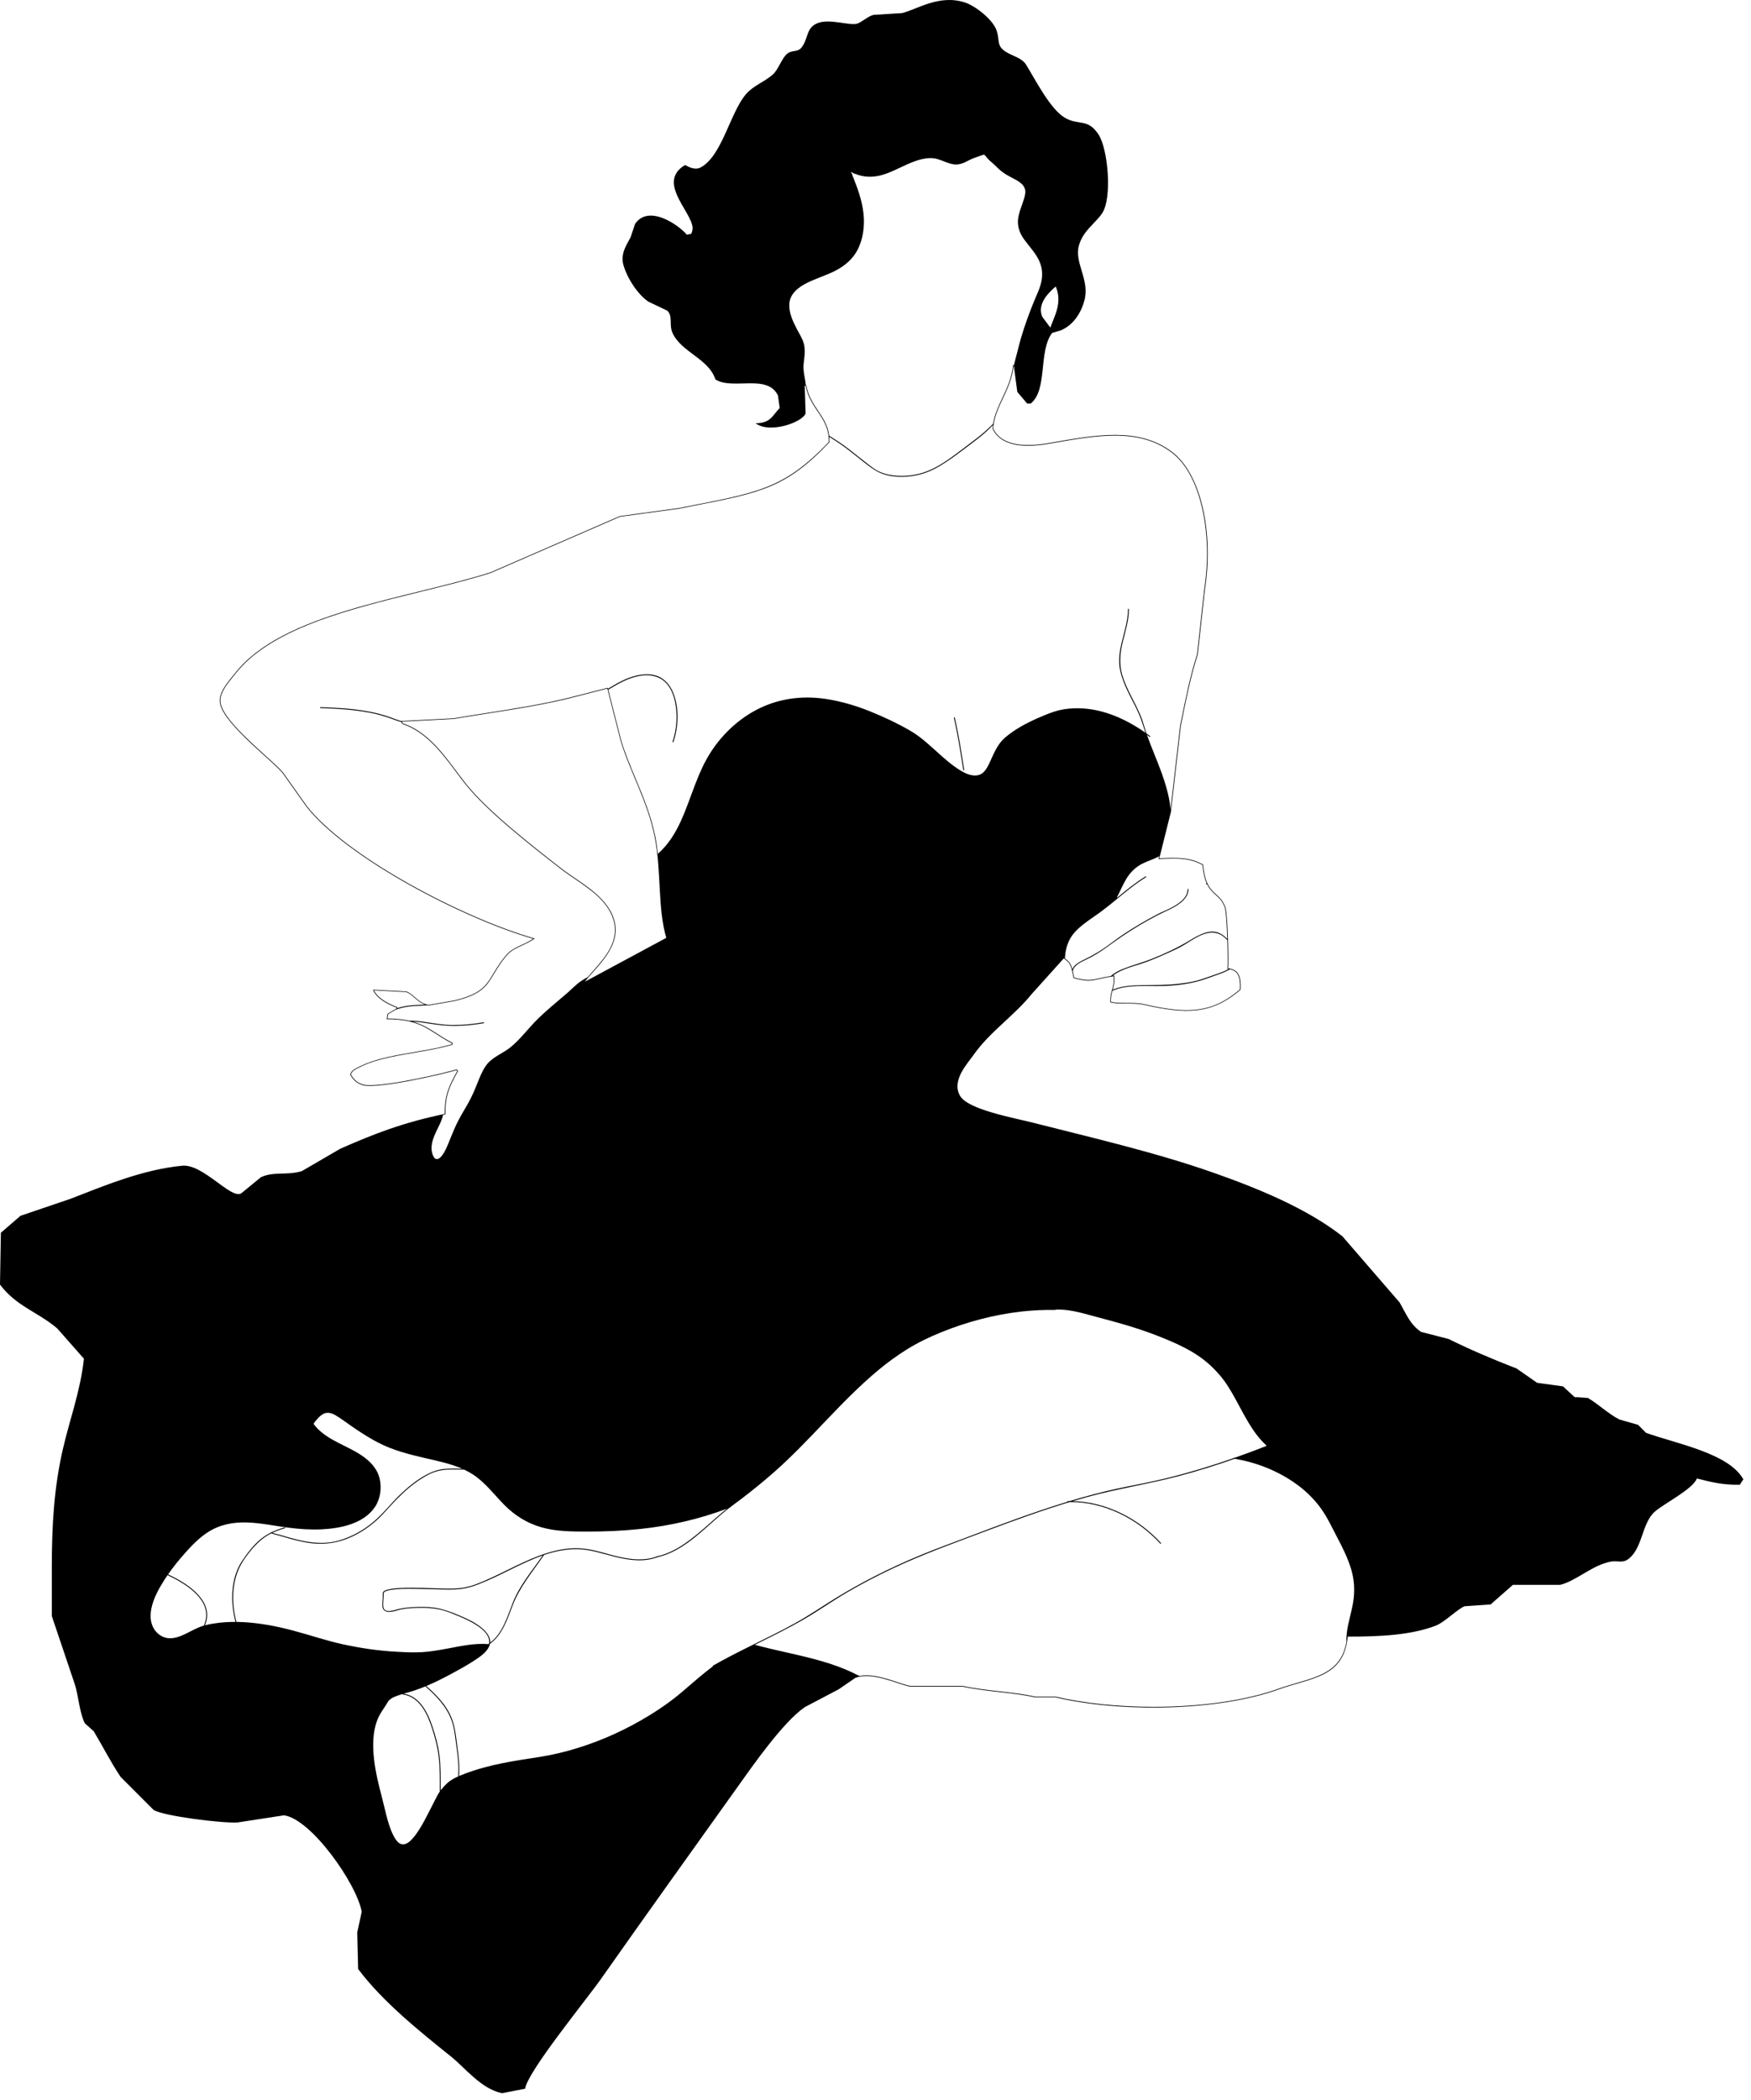 <?xml version="1.0" encoding="UTF-8" standalone="no"?>
<!DOCTYPE svg PUBLIC "-//W3C//DTD SVG 1.1//EN" "http://www.w3.org/Graphics/SVG/1.1/DTD/svg11.dtd">
<svg width="100%" height="100%" viewBox="0 0 151 181" version="1.1" xmlns="http://www.w3.org/2000/svg" xmlns:xlink="http://www.w3.org/1999/xlink" xml:space="preserve" xmlns:serif="http://www.serif.com/" style="fill-rule:evenodd;clip-rule:evenodd;stroke-linejoin:round;stroke-miterlimit:1.414;">
    <g transform="matrix(1,0,0,1,-180.942,-182.533)">
        <path d="M264.012,248.916C264.02,248.966 264.093,248.946 264.086,248.896C263.855,247.388 263.619,245.877 263.278,244.391C263.266,244.342 263.191,244.363 263.203,244.412C263.546,245.899 263.781,247.408 264.012,248.916Z" style="fill-rule:nonzero;"/>
        <path d="M322.892,306.044C322.661,305.813 322.431,305.582 322.199,305.351C321.659,305.197 321.122,305.042 320.582,304.888C319.656,304.414 318.721,303.527 317.886,303.04C317.501,303.015 317.116,302.988 316.732,302.963C316.397,302.654 316.063,302.347 315.731,302.038C314.985,301.935 314.241,301.832 313.498,301.73C312.906,301.319 312.316,300.908 311.727,300.497C309.73,299.726 307.686,298.858 305.872,297.955C305.078,297.751 304.281,297.546 303.485,297.34C302.529,296.673 302.248,295.866 301.636,294.799C299.993,292.899 298.35,290.998 296.706,289.1C293.686,286.734 289.553,285.015 285.615,283.631C280.637,281.881 275.383,280.671 270.058,279.318C268.367,278.888 264.448,278.191 263.742,277.007C262.966,275.701 264.341,274.253 264.899,273.465C266.314,271.455 268.388,270.106 269.904,268.227C270.828,267.201 271.753,266.173 272.676,265.147C273.357,265.602 273.306,265.881 273.523,266.84C275.191,267.311 275.248,266.918 276.988,266.687C277.029,267.86 276.693,267.788 276.681,268.921C277.428,269.153 278.61,268.925 279.609,269.15C283.185,269.961 285.434,270.003 287.926,267.84C287.984,266.733 287.784,266.125 286.847,265.992C286.91,265.691 286.833,261.392 286.617,260.755C286.111,259.27 284.935,259.819 284.69,257.059C283.545,256.424 282.517,256.444 280.917,256.519C281.253,255.185 281.586,253.849 281.918,252.514C282.203,250.05 282.482,247.586 282.768,245.12C283.168,243.118 283.621,240.806 284.231,238.958C284.435,237.085 284.642,235.21 284.847,233.337C285.601,228.613 284.584,223.408 281.997,221.475C279.106,219.321 275.466,220.019 271.52,220.705C269.432,221.069 267.338,221.028 266.59,219.473C266.731,217.514 268.141,216.213 268.363,214.005C268.464,214.775 268.568,215.545 268.671,216.316C268.953,216.649 269.235,216.984 269.518,217.316C269.622,217.316 269.723,217.316 269.828,217.316C271.308,216.142 270.474,212.794 271.675,211.232C271.933,211.156 272.19,211.079 272.446,211.002C273.461,210.558 274.136,209.599 274.45,208.46C274.952,206.636 273.558,205.206 273.988,203.686C274.349,202.404 275.397,201.798 275.989,200.913C276.872,199.592 276.49,195.37 275.68,194.137C274.727,192.681 273.982,193.402 272.754,192.672C271.515,191.936 270.248,189.445 269.441,188.128C269.01,187.425 268.049,187.353 267.439,186.82C266.928,186.373 267.142,185.989 266.899,185.202C266.609,184.255 265.072,183.038 264.128,182.738C261.921,182.034 260.025,183.345 258.736,183.661C257.914,183.713 257.092,183.765 256.271,183.815C255.768,183.938 255.208,184.496 254.807,184.586C254.155,184.735 252.501,184.139 251.496,184.51C250.397,184.914 250.699,185.869 250.031,186.665C249.734,187.022 249.263,186.846 248.877,187.127C248.346,187.516 248.092,188.526 247.567,188.976C246.801,189.632 245.906,189.907 245.256,190.67C243.892,192.277 243.185,196.048 241.327,196.985C240.832,197.206 240.348,196.931 240.019,196.755C237.365,198.353 241.07,201.143 240.633,202.454C240.609,202.53 240.581,202.608 240.558,202.686C240.429,202.711 240.3,202.737 240.172,202.762C239.431,201.896 236.871,200.123 235.706,201.837C235.577,202.223 235.448,202.608 235.32,202.993C235.056,203.522 234.411,204.362 234.704,205.38C235.036,206.536 235.945,207.921 236.86,208.538C237.398,208.795 237.937,209.053 238.477,209.308C238.997,209.777 238.614,210.523 238.938,211.234C239.703,212.907 242.06,213.445 242.635,215.239C244.12,216.187 247.136,214.728 248.029,216.626C248.078,216.986 248.13,217.344 248.182,217.704C247.548,218.337 247.418,219.019 246.102,219.014C247.293,219.946 250.148,218.943 250.415,218.166C250.389,217.371 250.365,216.574 250.338,215.779C250.365,215.779 250.389,215.779 250.415,215.779C250.817,217.855 252.467,218.512 252.416,220.631C248.474,224.789 246.18,225.007 239.478,226.331C237.784,226.561 236.09,226.791 234.394,227.023C230.674,228.64 226.949,230.258 223.227,231.876C216.011,234.158 205.299,235.323 201.2,240.579C200.753,241.151 199.926,242.008 199.89,242.89C199.821,244.619 204.215,247.901 205.282,249.129C205.974,250.104 206.668,251.079 207.361,252.055C210.774,256.43 220.805,261.696 226.924,263.453C226.19,263.972 225.182,264.168 224.614,264.84C222.853,266.914 223.431,267.963 220.146,268.769C219.401,268.898 218.657,269.026 217.912,269.153C216.98,269.008 216.672,268.247 215.987,267.998C215.038,267.947 214.088,267.895 213.137,267.844C213.137,267.87 213.137,267.896 213.137,267.923C213.465,268.619 214.399,269.121 215.139,269.385C215.139,269.41 215.139,269.438 215.139,269.463C214.881,269.616 214.624,269.77 214.368,269.925C214.344,270.078 214.316,270.232 214.291,270.386C217.387,270.379 217.994,271.487 219.914,272.466C219.914,272.492 219.914,272.518 219.914,272.543C217.12,273.365 213.839,273.346 211.519,274.698C211.275,274.839 211.258,274.914 211.133,275.161C211.373,275.555 211.599,275.83 212.057,276.009C212.939,276.573 219.216,275.114 220.299,274.777C220.323,274.802 220.35,274.83 220.374,274.855C219.791,275.955 219.27,276.75 219.296,278.55C215.684,279.3 213.169,280.28 210.285,281.555C209.182,282.196 208.078,282.838 206.974,283.48C205.666,283.881 204.507,283.482 203.429,284.019C202.865,284.481 202.3,284.944 201.736,285.406C200.836,285.911 198.459,282.846 196.653,283.018C193.248,283.341 189.826,284.782 187.026,285.868C185.588,286.356 184.151,286.844 182.713,287.332C182.148,287.819 181.582,288.308 181.018,288.795C180.995,290.284 180.967,291.774 180.942,293.263C182.359,295.148 184.147,295.584 185.871,297.036C186.641,297.908 187.41,298.781 188.18,299.654C187.868,302.505 186.911,305.006 186.332,307.588C185.606,310.818 185.409,313.966 185.409,317.677C185.409,319.064 185.409,320.45 185.409,321.835C186.076,323.813 186.742,325.791 187.41,327.768C187.692,328.664 187.82,330.258 188.258,331.079C188.515,331.309 188.772,331.541 189.028,331.771C189.864,333.171 190.472,334.397 191.34,335.7C192.289,336.649 193.239,337.599 194.189,338.55C195.061,339.086 200.136,339.71 201.43,339.628C202.764,339.423 204.1,339.217 205.434,339.012C207.806,339.346 211.719,344.949 212.135,347.33C212.006,347.921 211.878,348.513 211.75,349.101C211.775,350.156 211.799,351.207 211.826,352.26C213.934,355.073 217.094,357.607 219.836,359.807C221.109,360.829 222.402,362.566 224.226,362.966C224.894,362.836 225.561,362.708 226.229,362.58C226.404,361.144 231.523,354.89 232.776,353.106C236.699,347.526 240.647,342.031 244.56,336.548C245.95,334.599 248.468,330.992 250.335,329.692C251.311,329.178 252.287,328.665 253.263,328.152C253.75,327.818 254.239,327.485 254.726,327.15C256.256,326.641 258.242,327.672 259.423,327.921C260.938,327.921 262.453,327.921 263.969,327.921C266.058,328.373 268.323,328.411 270.207,328.846C270.796,328.846 271.389,328.846 271.978,328.846C277.609,330.173 286.009,330.033 291.232,328.152C294.029,327.145 296.836,327.142 297.164,323.608C300.03,323.612 302.609,323.471 304.711,322.683C305.546,322.37 306.654,321.199 307.254,320.99C307.998,320.939 308.741,320.887 309.486,320.836C310.127,320.272 310.77,319.706 311.413,319.144C312.771,319.144 314.133,319.144 315.493,319.144C316.907,318.794 318.3,317.406 319.884,317.139C320.39,317.054 320.839,317.268 321.27,316.986C322.616,316.104 322.484,313.845 323.658,312.827C324.47,312.123 326.924,310.896 327.278,309.976C328.43,310.268 329.462,310.546 330.975,310.516C331.077,310.361 331.18,310.207 331.284,310.054C330.037,307.808 325.604,307.008 322.892,306.044ZM287.019,266.081C287.697,266.241 287.926,266.719 287.872,267.815C286.419,269.072 285.035,269.611 283.259,269.611C282.29,269.611 281.202,269.457 279.619,269.098C279.118,268.984 278.58,268.984 278.061,268.984C277.566,268.982 277.098,268.982 276.734,268.88C276.743,268.418 276.806,268.163 276.876,267.935C278.165,267.372 279.783,267.555 281.147,267.524C282.225,267.501 283.342,267.375 284.381,267.083C284.845,266.953 285.295,266.774 285.749,266.619C286.152,266.482 286.553,266.334 286.93,266.134C286.96,266.115 286.99,266.099 287.019,266.081ZM286.794,265.982L286.782,266.039L286.838,266.047C286.862,266.049 286.885,266.056 286.907,266.058C286.503,266.28 286.051,266.436 285.628,266.579C285.162,266.737 284.7,266.915 284.225,267.046C283.648,267.202 283.053,267.285 282.459,267.35C281.472,267.457 280.491,267.443 279.499,267.452C278.625,267.459 277.723,267.51 276.903,267.84C276.986,267.561 277.062,267.285 277.043,266.685L277.041,266.625L276.98,266.634C276.952,266.638 276.925,266.643 276.896,266.646C277.667,266.03 278.859,265.795 279.745,265.471C280.3,265.27 280.844,265.04 281.382,264.8C281.93,264.555 282.494,264.312 283.011,264.009C283.865,263.508 284.917,262.659 285.973,263.004C286.298,263.11 286.552,263.329 286.783,263.581C286.819,264.741 286.824,265.843 286.794,265.982ZM280.92,256.574C281.315,256.554 281.735,256.536 282.116,256.536C283.019,256.536 283.795,256.631 284.639,257.092C284.703,257.801 284.829,258.293 284.991,258.656C284.979,258.671 284.97,258.685 284.957,258.7C284.927,258.738 284.981,258.794 285.013,258.754C285.018,258.749 285.023,258.742 285.027,258.734C285.245,259.185 285.515,259.431 285.781,259.673C286.086,259.947 286.374,260.209 286.565,260.772C286.669,261.079 286.742,262.298 286.78,263.482C286.592,263.282 286.386,263.105 286.129,262.982C285.258,262.566 284.264,263.158 283.529,263.603C282.495,264.23 281.397,264.738 280.272,265.186C279.461,265.51 278.612,265.726 277.8,266.048C277.416,266.202 277.044,266.394 276.734,266.668C276.322,266.732 276.01,266.803 275.752,266.862C275.403,266.943 275.127,267.005 274.801,267.005C274.469,267.005 274.088,266.941 273.569,266.796C273.54,266.661 273.513,266.54 273.492,266.428C273.477,266.36 273.464,266.293 273.451,266.232C273.481,266.098 273.548,265.965 273.66,265.844C273.957,265.523 274.403,265.348 274.786,265.161C275.849,264.646 276.74,263.896 277.709,263.242C278.67,262.591 279.669,262.003 280.695,261.461C281.384,261.095 282.127,260.847 282.748,260.355C283.113,260.067 283.424,259.673 283.434,259.19C283.436,259.14 283.358,259.14 283.358,259.19C283.34,260.018 282.45,260.525 281.804,260.853C281.468,261.024 281.116,261.154 280.784,261.329C280.266,261.6 279.756,261.882 279.252,262.178C278.756,262.469 278.268,262.778 277.787,263.097C277.301,263.422 276.846,263.784 276.368,264.119C275.889,264.456 275.393,264.765 274.873,265.033C274.484,265.233 274.077,265.396 273.732,265.673C273.576,265.799 273.475,265.94 273.418,266.09C273.318,265.681 273.198,265.444 272.772,265.147C272.812,264.556 272.929,263.976 273.221,263.453C273.571,262.829 274.146,262.367 274.712,261.949C275.097,261.668 275.496,261.408 275.878,261.125C276.311,260.806 276.73,260.466 277.144,260.124C277.993,259.429 278.835,258.724 279.769,258.146C279.812,258.119 279.773,258.053 279.731,258.079C278.856,258.618 278.061,259.269 277.27,259.924C277.272,259.904 277.272,259.886 277.272,259.868C277.553,259.328 277.781,258.761 278.1,258.243C278.432,257.706 278.897,257.259 279.463,256.976C279.905,256.755 280.448,256.596 280.906,256.342L280.847,256.577L280.92,256.574ZM271.983,207.228C272.589,208.622 271.858,209.801 271.519,210.771C271.289,210.463 271.057,210.155 270.827,209.846C270.328,208.697 271.459,207.683 271.983,207.228ZM251.496,217.953C251.08,217.334 250.649,216.692 250.47,215.766L250.461,215.722L250.43,215.722C250.409,215.486 250.367,215.251 250.323,215.014C250.276,214.758 250.24,214.502 250.232,214.241C250.225,213.97 250.27,213.697 250.299,213.428C250.346,213.002 250.371,212.584 250.264,212.167C250.148,211.712 249.872,211.309 249.66,210.896C249.322,210.238 248.965,209.5 249.008,208.738C249.055,207.862 249.787,207.298 250.511,206.933C251.282,206.543 252.122,206.297 252.898,205.911C253.602,205.557 254.238,205.086 254.681,204.426C255.257,203.568 255.47,202.468 255.443,201.448C255.409,200.257 255.026,199.1 254.591,198.002C254.542,197.878 254.49,197.757 254.44,197.633C254.461,197.622 254.472,197.595 254.451,197.573C254.393,197.512 254.35,197.432 254.337,197.349C254.438,197.411 254.543,197.464 254.65,197.517C254.663,197.523 254.676,197.521 254.686,197.515C255.42,197.819 256.187,197.84 256.956,197.63C257.744,197.416 258.469,197.01 259.216,196.683C259.994,196.341 260.947,195.998 261.799,196.248C262.277,196.387 262.711,196.637 263.211,196.702C263.667,196.763 264.068,196.579 264.458,196.37C264.838,196.166 265.243,196.053 265.646,195.906C265.714,195.882 265.791,195.846 265.854,195.9C265.942,195.974 266.011,196.082 266.086,196.169C266.235,196.344 266.409,196.48 266.581,196.631C266.755,196.784 266.918,196.95 267.088,197.11C267.432,197.434 267.81,197.649 268.229,197.864C268.736,198.124 269.39,198.454 269.361,199.11C269.347,199.423 269.23,199.733 269.132,200.026C268.985,200.454 268.814,200.876 268.747,201.328C268.645,202.019 268.866,202.633 269.271,203.185C269.706,203.785 270.222,204.309 270.543,204.987C270.812,205.552 270.871,206.145 270.755,206.759C270.641,207.358 270.367,207.891 270.137,208.447C269.704,209.501 269.313,210.571 268.99,211.665C268.869,212.067 268.775,212.476 268.669,212.884C268.572,213.254 268.47,213.623 268.384,213.997L268.309,214C268.198,215.107 267.784,215.986 267.383,216.837C267.04,217.566 266.715,218.263 266.584,219.062C266.355,219.302 266.11,219.526 265.878,219.735C265.526,220.052 265.149,220.334 264.773,220.619C264.312,220.968 263.855,221.322 263.39,221.663C262.512,222.309 261.582,222.953 260.535,223.28C259.567,223.581 258.495,223.655 257.503,223.433C257.212,223.368 256.928,223.267 256.66,223.137C256.347,222.986 256.06,222.743 255.784,222.535C255.222,222.11 254.681,221.66 254.121,221.23C253.586,220.818 253.024,220.449 252.447,220.098C252.342,219.219 251.929,218.599 251.496,217.953ZM213.194,267.907L213.194,267.898L215.978,268.049C216.252,268.151 216.465,268.337 216.691,268.536C216.949,268.764 217.216,268.996 217.596,269.126C217.425,269.137 217.256,269.144 217.098,269.152C216.665,269.173 216.237,269.198 215.809,269.277C215.601,269.316 215.396,269.371 215.197,269.437L215.197,269.343L215.161,269.329C214.796,269.202 213.583,268.716 213.194,267.907ZM218.821,279.53C218.96,279.241 219.087,278.941 219.156,278.634C219.207,278.622 219.26,278.612 219.311,278.601L219.355,278.591L219.355,278.547C219.332,276.913 219.75,276.136 220.28,275.151C220.328,275.062 220.378,274.969 220.426,274.876L220.446,274.841L220.319,274.713L220.287,274.722C219.352,275.014 214.803,276.08 212.849,276.08C212.47,276.08 212.215,276.04 212.089,275.961L212.086,275.958L212.08,275.956C211.656,275.791 211.439,275.546 211.197,275.156L211.22,275.111C211.313,274.923 211.344,274.861 211.547,274.742C212.987,273.903 214.763,273.6 216.645,273.281C217.744,273.093 218.878,272.902 219.932,272.591L219.969,272.58L219.969,272.43L219.941,272.414C219.437,272.159 219.027,271.894 218.631,271.639C217.983,271.222 217.389,270.838 216.535,270.597C217.039,270.617 217.545,270.696 218.014,270.77C218.712,270.881 219.402,270.97 220.111,270.968C220.964,270.966 221.82,270.876 222.66,270.73C222.71,270.721 222.688,270.647 222.639,270.655C221.762,270.81 220.87,270.896 219.979,270.892C219.217,270.889 218.473,270.762 217.723,270.647C217.242,270.575 216.726,270.509 216.226,270.517C215.712,270.402 215.107,270.331 214.358,270.33L214.419,269.954L215.067,269.566C215.334,269.472 215.605,269.393 215.887,269.342C216.354,269.254 216.825,269.243 217.298,269.218C217.46,269.21 217.632,269.2 217.807,269.187C217.838,269.193 217.87,269.199 217.905,269.204L217.913,269.206L220.156,268.819C222.479,268.25 222.901,267.546 223.539,266.479C223.815,266.017 224.128,265.493 224.654,264.873C224.99,264.477 225.473,264.255 225.985,264.017C226.317,263.864 226.66,263.705 226.955,263.496L227.048,263.432L226.94,263.4C223.853,262.511 219.821,260.75 216.154,258.686C212.072,256.388 208.964,254.02 207.404,252.02L205.327,249.095C205.025,248.748 204.471,248.247 203.83,247.668C202.17,246.168 199.896,244.114 199.945,242.89C199.974,242.161 200.576,241.431 201.014,240.895C201.096,240.794 201.176,240.7 201.243,240.611C202.599,238.873 204.814,237.428 208.012,236.195C210.839,235.106 214.054,234.316 217.161,233.551C219.336,233.017 221.389,232.512 223.245,231.926L234.412,227.073L239.487,226.383C239.916,226.298 240.325,226.217 240.719,226.14C246.564,224.999 248.752,224.573 252.458,220.665L252.473,220.65L252.473,220.63C252.475,220.477 252.469,220.33 252.458,220.192C252.788,220.394 253.115,220.604 253.436,220.826C254.367,221.469 255.21,222.23 256.133,222.887C256.534,223.173 256.945,223.372 257.424,223.492C257.887,223.609 258.37,223.643 258.847,223.633C259.792,223.61 260.727,223.37 261.564,222.932C262.261,222.568 262.909,222.112 263.541,221.648C264.145,221.202 264.744,220.75 265.337,220.291C265.774,219.95 266.187,219.573 266.569,219.171C266.555,219.269 266.543,219.369 266.537,219.471L266.535,219.486L266.542,219.5C267.005,220.463 268.029,220.95 269.59,220.95C270.162,220.95 270.797,220.888 271.529,220.762L271.804,220.713C273.665,220.388 275.426,220.081 277.085,220.081C279.094,220.081 280.644,220.538 281.961,221.521C283.189,222.437 284.107,224.115 284.619,226.374C285.104,228.515 285.165,230.984 284.79,233.331L284.174,238.949C283.592,240.717 283.152,242.908 282.765,244.841L282.711,245.112L281.886,252.305C281.837,251.671 281.698,251.038 281.532,250.443C281.096,248.879 280.394,247.412 279.853,245.883C279.931,245.938 280.009,245.995 280.087,246.053C280.125,246.082 280.165,246.016 280.125,245.986C280.02,245.91 279.916,245.833 279.81,245.757C279.793,245.705 279.775,245.653 279.756,245.601C279.647,245.275 279.566,244.943 279.453,244.619C279.304,244.186 279.107,243.771 278.905,243.362C278.478,242.5 278.001,241.659 277.724,240.731C277.432,239.75 277.536,238.787 277.779,237.806C278.007,236.892 278.29,235.994 278.295,235.045C278.296,234.995 278.219,234.995 278.219,235.045C278.211,236.136 277.835,237.156 277.608,238.211C277.498,238.706 277.437,239.211 277.462,239.717C277.488,240.238 277.631,240.746 277.812,241.233C278.167,242.199 278.714,243.081 279.131,244.019C279.372,244.559 279.538,245.13 279.721,245.694C277.904,244.421 275.786,243.501 273.532,243.59C272.963,243.613 272.39,243.697 271.85,243.877C271.352,244.042 270.868,244.24 270.388,244.454C269.409,244.892 268.428,245.415 267.611,246.117C266.973,246.665 266.662,247.441 266.322,248.187C266.178,248.502 266.023,248.823 265.781,249.074C265.522,249.343 265.171,249.418 264.81,249.365C264.311,249.293 263.858,249.019 263.447,248.741C262.958,248.411 262.509,248.022 262.067,247.633C261.231,246.893 260.421,246.089 259.448,245.526C258.335,244.881 257.152,244.326 255.961,243.846C254.738,243.357 253.468,242.979 252.163,242.782C250.076,242.467 247.999,242.75 246.125,243.746C244.326,244.703 242.804,246.261 241.833,248.048C240.912,249.743 240.431,251.635 239.623,253.382C239.144,254.42 238.524,255.389 237.675,256.132C237.621,255.64 237.551,255.15 237.454,254.664C237.094,252.855 236.411,251.219 235.751,249.638C235.314,248.593 234.862,247.511 234.524,246.418L233.396,241.983C234.241,241.474 235.089,240.977 236.074,240.797C236.845,240.655 237.664,240.751 238.261,241.29C238.771,241.745 239.029,242.421 239.163,243.075C239.392,244.184 239.297,245.401 238.943,246.472C238.927,246.519 239.002,246.54 239.017,246.493C239.443,245.201 239.517,243.663 239.044,242.375C238.837,241.803 238.48,241.279 237.951,240.964C237.305,240.579 236.49,240.611 235.782,240.779C234.908,240.989 234.14,241.438 233.375,241.901L233.357,241.822L229.991,242.683C227.801,243.225 225.323,243.616 222.927,243.991C221.98,244.139 221.001,244.293 220.061,244.454L215.519,244.688C215.203,244.592 214.893,244.472 214.585,244.359C213.955,244.129 213.315,243.975 212.657,243.854C211.312,243.609 209.943,243.535 208.581,243.492C208.531,243.492 208.533,243.569 208.581,243.569C209.991,243.613 211.398,243.697 212.785,243.957C213.439,244.08 214.068,244.251 214.694,244.482C214.981,244.586 215.269,244.693 215.563,244.781L215.641,244.936L215.662,244.943C217.684,245.612 219.051,247.441 220.26,249.056C220.55,249.444 220.824,249.812 221.106,250.162C222.981,252.502 226.711,255.412 229.184,257.336L229.279,257.41C229.649,257.7 230.056,257.976 230.483,258.268C231.858,259.206 233.28,260.175 233.805,261.698C234.453,263.581 233.137,265.055 232.081,266.241C231.919,266.421 231.763,266.595 231.623,266.762C231.422,266.87 231.221,266.982 231.034,267.112C230.595,267.412 230.23,267.81 229.83,268.156C228.973,268.895 228.095,269.597 227.287,270.396C226.508,271.167 225.849,272.074 225.004,272.777C224.278,273.379 223.345,273.639 222.804,274.455C222.505,274.904 222.303,275.421 222.103,275.918C221.879,276.484 221.644,277.034 221.349,277.567C221.065,278.078 220.754,278.575 220.482,279.092C220.219,279.593 220.005,280.119 219.79,280.643C219.58,281.154 219.381,281.735 219.035,282.172C218.935,282.297 218.801,282.425 218.637,282.444C218.426,282.467 218.313,282.221 218.254,282.063C217.938,281.188 218.456,280.296 218.821,279.53ZM238.401,263.375C236.066,264.633 233.729,265.891 231.393,267.148C232.254,265.927 234.698,264.119 233.857,261.68C233.163,259.66 230.864,258.575 229.314,257.366C226.861,255.456 223.044,252.492 221.15,250.128C219.648,248.254 218.186,245.719 215.681,244.89C215.656,244.839 215.631,244.788 215.604,244.737C217.093,244.66 218.583,244.583 220.071,244.505C223.375,243.943 226.943,243.493 230.008,242.735C231.112,242.452 232.214,242.17 233.319,241.887C233.705,243.402 234.09,244.915 234.475,246.43C235.318,249.163 236.802,251.658 237.401,254.672C237.995,257.654 237.636,260.785 238.401,263.375ZM198.534,322.658C198.365,322.709 198.199,322.762 198.04,322.831C197.023,323.263 195.807,324.233 194.718,323.467C193.977,322.946 193.823,322.055 193.989,321.215C194.17,320.308 194.642,319.462 195.137,318.69C195.22,318.562 195.305,318.434 195.393,318.308L195.394,318.308C195.432,318.321 195.468,318.337 195.502,318.357C195.504,318.364 195.509,318.37 195.519,318.375C197.07,319.102 199.427,320.599 198.534,322.635C198.533,322.643 198.533,322.651 198.534,322.658ZM199.791,322.421C199.401,322.468 199.003,322.532 198.618,322.634C199.474,320.596 197.208,319.092 195.621,318.337C195.62,318.335 195.62,318.335 195.618,318.333C195.562,318.297 195.501,318.266 195.438,318.242C195.879,317.607 196.367,317.005 196.881,316.427C197.487,315.745 198.13,315.078 198.903,314.586C199.921,313.938 201.095,313.724 202.288,313.77C203.469,313.813 204.635,314.066 205.803,314.216C206.756,314.339 207.718,314.409 208.676,314.362C210.306,314.28 212.289,313.888 213.271,312.442C213.747,311.737 213.87,310.81 213.682,309.99C213.509,309.24 213.005,308.648 212.405,308.19C211.091,307.184 209.31,306.794 208.189,305.531C208.122,305.456 208.058,305.374 208,305.291C207.954,305.227 208.259,304.905 208.302,304.854C208.476,304.649 208.681,304.46 208.936,304.364C209.363,304.204 209.805,304.471 210.151,304.698C210.686,305.048 211.192,305.435 211.724,305.787C212.307,306.173 212.9,306.543 213.518,306.867C214.801,307.538 216.19,307.893 217.593,308.218C218.655,308.462 219.783,308.692 220.8,309.137C220.294,309.132 219.789,309.111 219.285,309.156C218.759,309.203 218.286,309.356 217.82,309.596C216.898,310.072 216.091,310.736 215.354,311.46C214.595,312.203 213.941,313.054 213.126,313.735C212.268,314.455 211.258,315.012 210.181,315.323C209.209,315.605 208.189,315.571 207.203,315.387C206.727,315.3 206.26,315.174 205.795,315.044C205.551,314.974 205.306,314.901 205.062,314.832C204.868,314.774 204.633,314.739 204.44,314.658C204.784,314.494 205.143,314.37 205.512,314.269C205.559,314.255 205.539,314.183 205.491,314.196C205.096,314.302 204.716,314.439 204.354,314.618C204.35,314.616 204.345,314.613 204.34,314.61C204.308,314.592 204.277,314.624 204.284,314.653C203.977,314.807 203.685,314.993 203.414,315.215C202.789,315.731 202.276,316.406 201.827,317.076C200.817,318.579 200.798,320.644 201.251,322.34C200.763,322.338 200.274,322.364 199.791,322.421ZM210.543,324.277C209.074,323.959 207.66,323.47 206.212,323.086C204.822,322.716 203.399,322.443 201.96,322.361C201.75,322.348 201.539,322.341 201.33,322.34C201.33,322.34 201.33,322.338 201.328,322.336C200.876,320.653 200.908,318.672 201.861,317.162C202.281,316.499 202.804,315.849 203.396,315.332C203.689,315.076 204.009,314.871 204.349,314.701C204.538,314.794 204.776,314.829 204.972,314.887C205.263,314.97 205.552,315.056 205.841,315.136C206.394,315.293 206.951,315.43 207.522,315.52C208.621,315.69 209.703,315.602 210.747,315.217C211.733,314.853 212.642,314.277 213.425,313.577C213.822,313.223 214.168,312.819 214.529,312.427C214.886,312.038 215.25,311.658 215.633,311.295C216.319,310.643 217.074,310.068 217.915,309.631C218.394,309.387 218.881,309.261 219.416,309.22C219.928,309.182 220.444,309.212 220.956,309.214C220.961,309.214 220.964,309.212 220.966,309.212C221.223,309.332 221.473,309.467 221.709,309.62C222.77,310.308 223.539,311.346 224.414,312.238C225.325,313.167 226.397,313.834 227.652,314.192C228.949,314.558 230.316,314.551 231.653,314.553C233.172,314.553 234.69,314.489 236.203,314.325C238.741,314.053 241.243,313.481 243.634,312.581C243.521,312.668 243.411,312.755 243.302,312.845C242.927,313.156 242.565,313.481 242.198,313.804C241.434,314.479 240.665,315.153 239.811,315.714C239.192,316.119 238.526,316.451 237.81,316.641C237.802,316.633 237.79,316.628 237.776,316.635C237.74,316.65 237.702,316.662 237.665,316.677C237.612,316.689 237.559,316.7 237.507,316.711C237.487,316.715 237.48,316.729 237.48,316.743C236.451,317.078 235.365,316.967 234.314,316.729C233.246,316.487 232.206,316.096 231.106,316.011C229.106,315.857 227.202,316.661 225.44,317.508C224.525,317.947 223.622,318.414 222.689,318.813C222.193,319.024 221.684,319.231 221.158,319.343C220.575,319.471 219.968,319.477 219.371,319.468C218.054,319.448 216.726,319.356 215.407,319.424C215.046,319.444 214.673,319.469 214.327,319.571C214.189,319.61 213.981,319.689 213.954,319.847C213.951,319.852 213.949,319.858 213.95,319.867C213.949,319.88 213.949,319.891 213.95,319.904C213.95,319.909 213.951,319.913 213.951,319.916C213.978,320.264 213.906,320.613 213.921,320.961C213.935,321.269 214.086,321.433 214.4,321.467C214.796,321.51 215.194,321.321 215.577,321.252C216.116,321.154 216.679,321.128 217.223,321.124C217.784,321.117 218.345,321.164 218.894,321.279C219.303,321.367 219.686,321.515 220.076,321.671C220.743,321.936 221.408,322.22 222.016,322.607C222.55,322.947 223.211,323.483 223.126,324.191C223.115,324.198 223.105,324.204 223.096,324.21C223.075,324.225 223.075,324.248 223.083,324.265C223.075,324.266 223.068,324.266 223.06,324.266C223.054,324.263 223.047,324.259 223.039,324.257C221.811,324.15 220.561,324.454 219.363,324.67C218.714,324.788 218.061,324.899 217.401,324.944C216.648,324.993 215.879,324.955 215.126,324.912C213.583,324.83 212.049,324.605 210.543,324.277ZM222.486,322.855C221.929,322.393 221.25,322.08 220.589,321.798C219.854,321.49 219.127,321.211 218.332,321.108C217.79,321.038 217.242,321.035 216.698,321.064C216.229,321.088 215.744,321.124 215.286,321.24C214.96,321.322 214.126,321.623 214.014,321.106C213.927,320.704 214.067,320.28 214.027,319.875C214.045,319.732 214.256,319.673 214.37,319.639C214.632,319.565 214.908,319.539 215.179,319.517C215.831,319.467 216.488,319.477 217.14,319.495C217.744,319.51 218.347,319.521 218.951,319.538C219.532,319.553 220.115,319.563 220.694,319.499C221.225,319.439 221.724,319.28 222.222,319.088C224.108,318.359 225.836,317.279 227.746,316.609C226.833,317.934 225.753,319.184 225.159,320.697C224.695,321.882 224.281,323.336 223.214,324.13C223.254,323.62 222.855,323.158 222.486,322.855ZM218.865,336.963C218.679,337.233 218.538,337.538 218.391,337.822C218.11,338.372 217.837,338.926 217.542,339.468C217.258,339.989 216.955,340.512 216.567,340.961C216.325,341.245 215.956,341.605 215.548,341.494C215.333,341.436 215.172,341.247 215.054,341.07C214.787,340.675 214.618,340.209 214.473,339.759C214.305,339.24 214.183,338.707 214.055,338.176C213.935,337.663 213.795,337.154 213.668,336.643C213.395,335.541 213.172,334.421 213.131,333.286C213.094,332.198 213.228,331.052 213.823,330.121C214.019,329.811 214.234,329.517 214.411,329.198C214.653,328.875 215.105,328.734 215.472,328.614C215.533,328.593 215.594,328.576 215.656,328.554C215.652,328.574 215.659,328.59 215.682,328.594C217.147,328.793 217.822,330.323 218.218,331.569C218.462,332.33 218.669,333.111 218.766,333.904C218.89,334.92 218.866,335.943 218.865,336.963ZM220.465,335.62C220.467,335.632 220.467,335.641 220.47,335.651C220.47,335.651 220.47,335.654 220.471,335.654C220.214,335.766 219.968,335.895 219.738,336.056C219.473,336.245 219.254,336.48 219.054,336.736C219.046,336.736 219.037,336.738 219.03,336.747C219,336.782 218.97,336.819 218.942,336.855C218.945,335.824 218.96,334.789 218.828,333.766C218.724,332.97 218.502,332.179 218.252,331.418C217.852,330.196 217.158,328.747 215.749,328.527C216.034,328.444 216.323,328.368 216.607,328.278C216.953,328.165 217.293,328.035 217.628,327.898C218.601,328.754 219.505,329.69 219.922,330.945C220.153,331.639 220.206,332.397 220.31,333.12C220.427,333.936 220.519,334.766 220.457,335.591C220.456,335.605 220.459,335.614 220.465,335.62ZM242.426,326.112C242.403,326.127 242.404,326.152 242.417,326.169C241.503,326.864 240.643,327.617 239.771,328.364C238.887,329.12 237.93,329.793 236.938,330.4C234.992,331.591 232.91,332.547 230.728,333.219C229.701,333.537 228.653,333.789 227.591,333.962C226.486,334.143 225.379,334.292 224.279,334.516C223.172,334.74 222.077,335.028 221.019,335.429C220.858,335.491 220.699,335.553 220.541,335.621C220.54,335.613 220.539,335.604 220.539,335.596C220.539,335.588 220.534,335.583 220.532,335.575C220.588,334.793 220.506,334.012 220.4,333.239C220.295,332.468 220.23,331.667 219.993,330.924C219.591,329.669 218.673,328.719 217.705,327.866C218.442,327.557 219.158,327.2 219.858,326.821C220.504,326.47 221.154,326.118 221.77,325.719C222.283,325.383 222.975,324.946 223.171,324.324C223.183,324.291 223.189,324.261 223.195,324.229C224.264,323.47 224.708,322.07 225.156,320.902C225.778,319.288 226.902,317.977 227.866,316.564C228.79,316.251 229.755,316.057 230.736,316.071C231.865,316.087 232.933,316.471 234.018,316.737C235.223,317.034 236.496,317.202 237.681,316.749C239.528,316.322 241.002,314.961 242.382,313.738C242.745,313.418 243.11,313.097 243.485,312.79C243.609,312.687 243.737,312.589 243.865,312.49C243.882,312.483 243.898,312.477 243.916,312.47C243.933,312.464 243.94,312.447 243.94,312.432C244.257,312.195 244.579,311.962 244.891,311.724C245.807,311.023 246.704,310.297 247.572,309.54C250.778,306.746 253.412,303.355 256.686,300.637C257.488,299.97 258.332,299.354 259.22,298.807C260.147,298.237 261.125,297.772 262.134,297.364C264.345,296.47 266.675,295.853 269.046,295.585C270.007,295.477 270.973,295.432 271.942,295.45C271.963,295.45 271.974,295.435 271.977,295.419C273.013,295.376 274.048,295.653 275.039,295.926C276.133,296.225 277.234,296.505 278.318,296.835C279.492,297.193 280.65,297.608 281.778,298.09C282.681,298.476 283.561,298.906 284.368,299.466C285.03,299.926 285.624,300.476 286.146,301.089C286.677,301.712 287.09,302.419 287.485,303.132C288.248,304.506 288.938,306.01 290.111,307.093C290.112,307.101 290.119,307.109 290.127,307.115C290.148,307.131 290.164,307.147 290.163,307.168C289.249,307.529 288.333,307.871 287.407,308.195C287.389,308.193 287.372,308.189 287.355,308.186C287.324,308.181 287.304,308.207 287.307,308.23C285.457,308.876 283.582,309.447 281.681,309.92C280.231,310.282 278.766,310.538 277.305,310.851C275.915,311.15 274.539,311.521 273.177,311.93C273.123,311.931 273.072,311.931 273.018,311.931C272.988,311.934 272.976,311.965 272.984,311.988C272.977,311.991 272.971,311.991 272.966,311.995C270.069,312.876 267.236,313.945 264.405,315.018C263.05,315.534 261.682,316.026 260.342,316.58C259.016,317.128 257.711,317.726 256.432,318.376C255.257,318.973 254.107,319.615 252.987,320.304C251.832,321.017 250.718,321.783 249.529,322.44C247.199,323.732 244.741,324.785 242.426,326.112ZM297.629,320.666C297.484,321.526 297.206,322.363 297.093,323.23C297.056,323.513 297.042,323.793 297.052,324.067C296.632,326.481 294.854,327.001 292.812,327.595C292.292,327.748 291.756,327.903 291.217,328.096C288.412,329.107 284.571,329.663 280.407,329.663C277.377,329.663 274.388,329.351 271.994,328.787L271.988,328.786L270.216,328.786C269.269,328.567 268.244,328.453 267.157,328.329C266.107,328.21 265.02,328.089 263.983,327.862L263.975,327.86L259.433,327.86C259.117,327.795 258.734,327.669 258.331,327.537C257.499,327.262 256.557,326.951 255.66,326.951C255.45,326.951 255.247,326.97 255.057,327.005C254.246,326.577 253.394,326.228 252.511,325.942C250.567,325.312 248.545,324.958 246.564,324.453C246.388,324.407 246.21,324.36 246.035,324.313C247.459,323.608 248.888,322.911 250.263,322.115C251.534,321.378 252.736,320.528 254.003,319.787C255.269,319.049 256.57,318.374 257.896,317.748C260.564,316.487 263.349,315.497 266.11,314.458C268.449,313.58 270.8,312.729 273.192,312.008C276.135,311.976 279.044,313.442 281.005,315.595C281.037,315.631 281.092,315.575 281.058,315.539C279.143,313.435 276.322,311.984 273.449,311.933C273.874,311.808 274.3,311.684 274.727,311.567C277.318,310.856 279.975,310.46 282.572,309.775C284.208,309.343 285.824,308.838 287.42,308.277C289.289,308.593 291.101,309.305 292.651,310.4C293.451,310.965 294.173,311.647 294.762,312.432C295.377,313.247 295.805,314.203 296.281,315.101C296.736,315.962 297.17,316.841 297.454,317.777C297.743,318.728 297.793,319.688 297.629,320.666Z" style="fill-rule:nonzero;"/>
    </g>
</svg>
